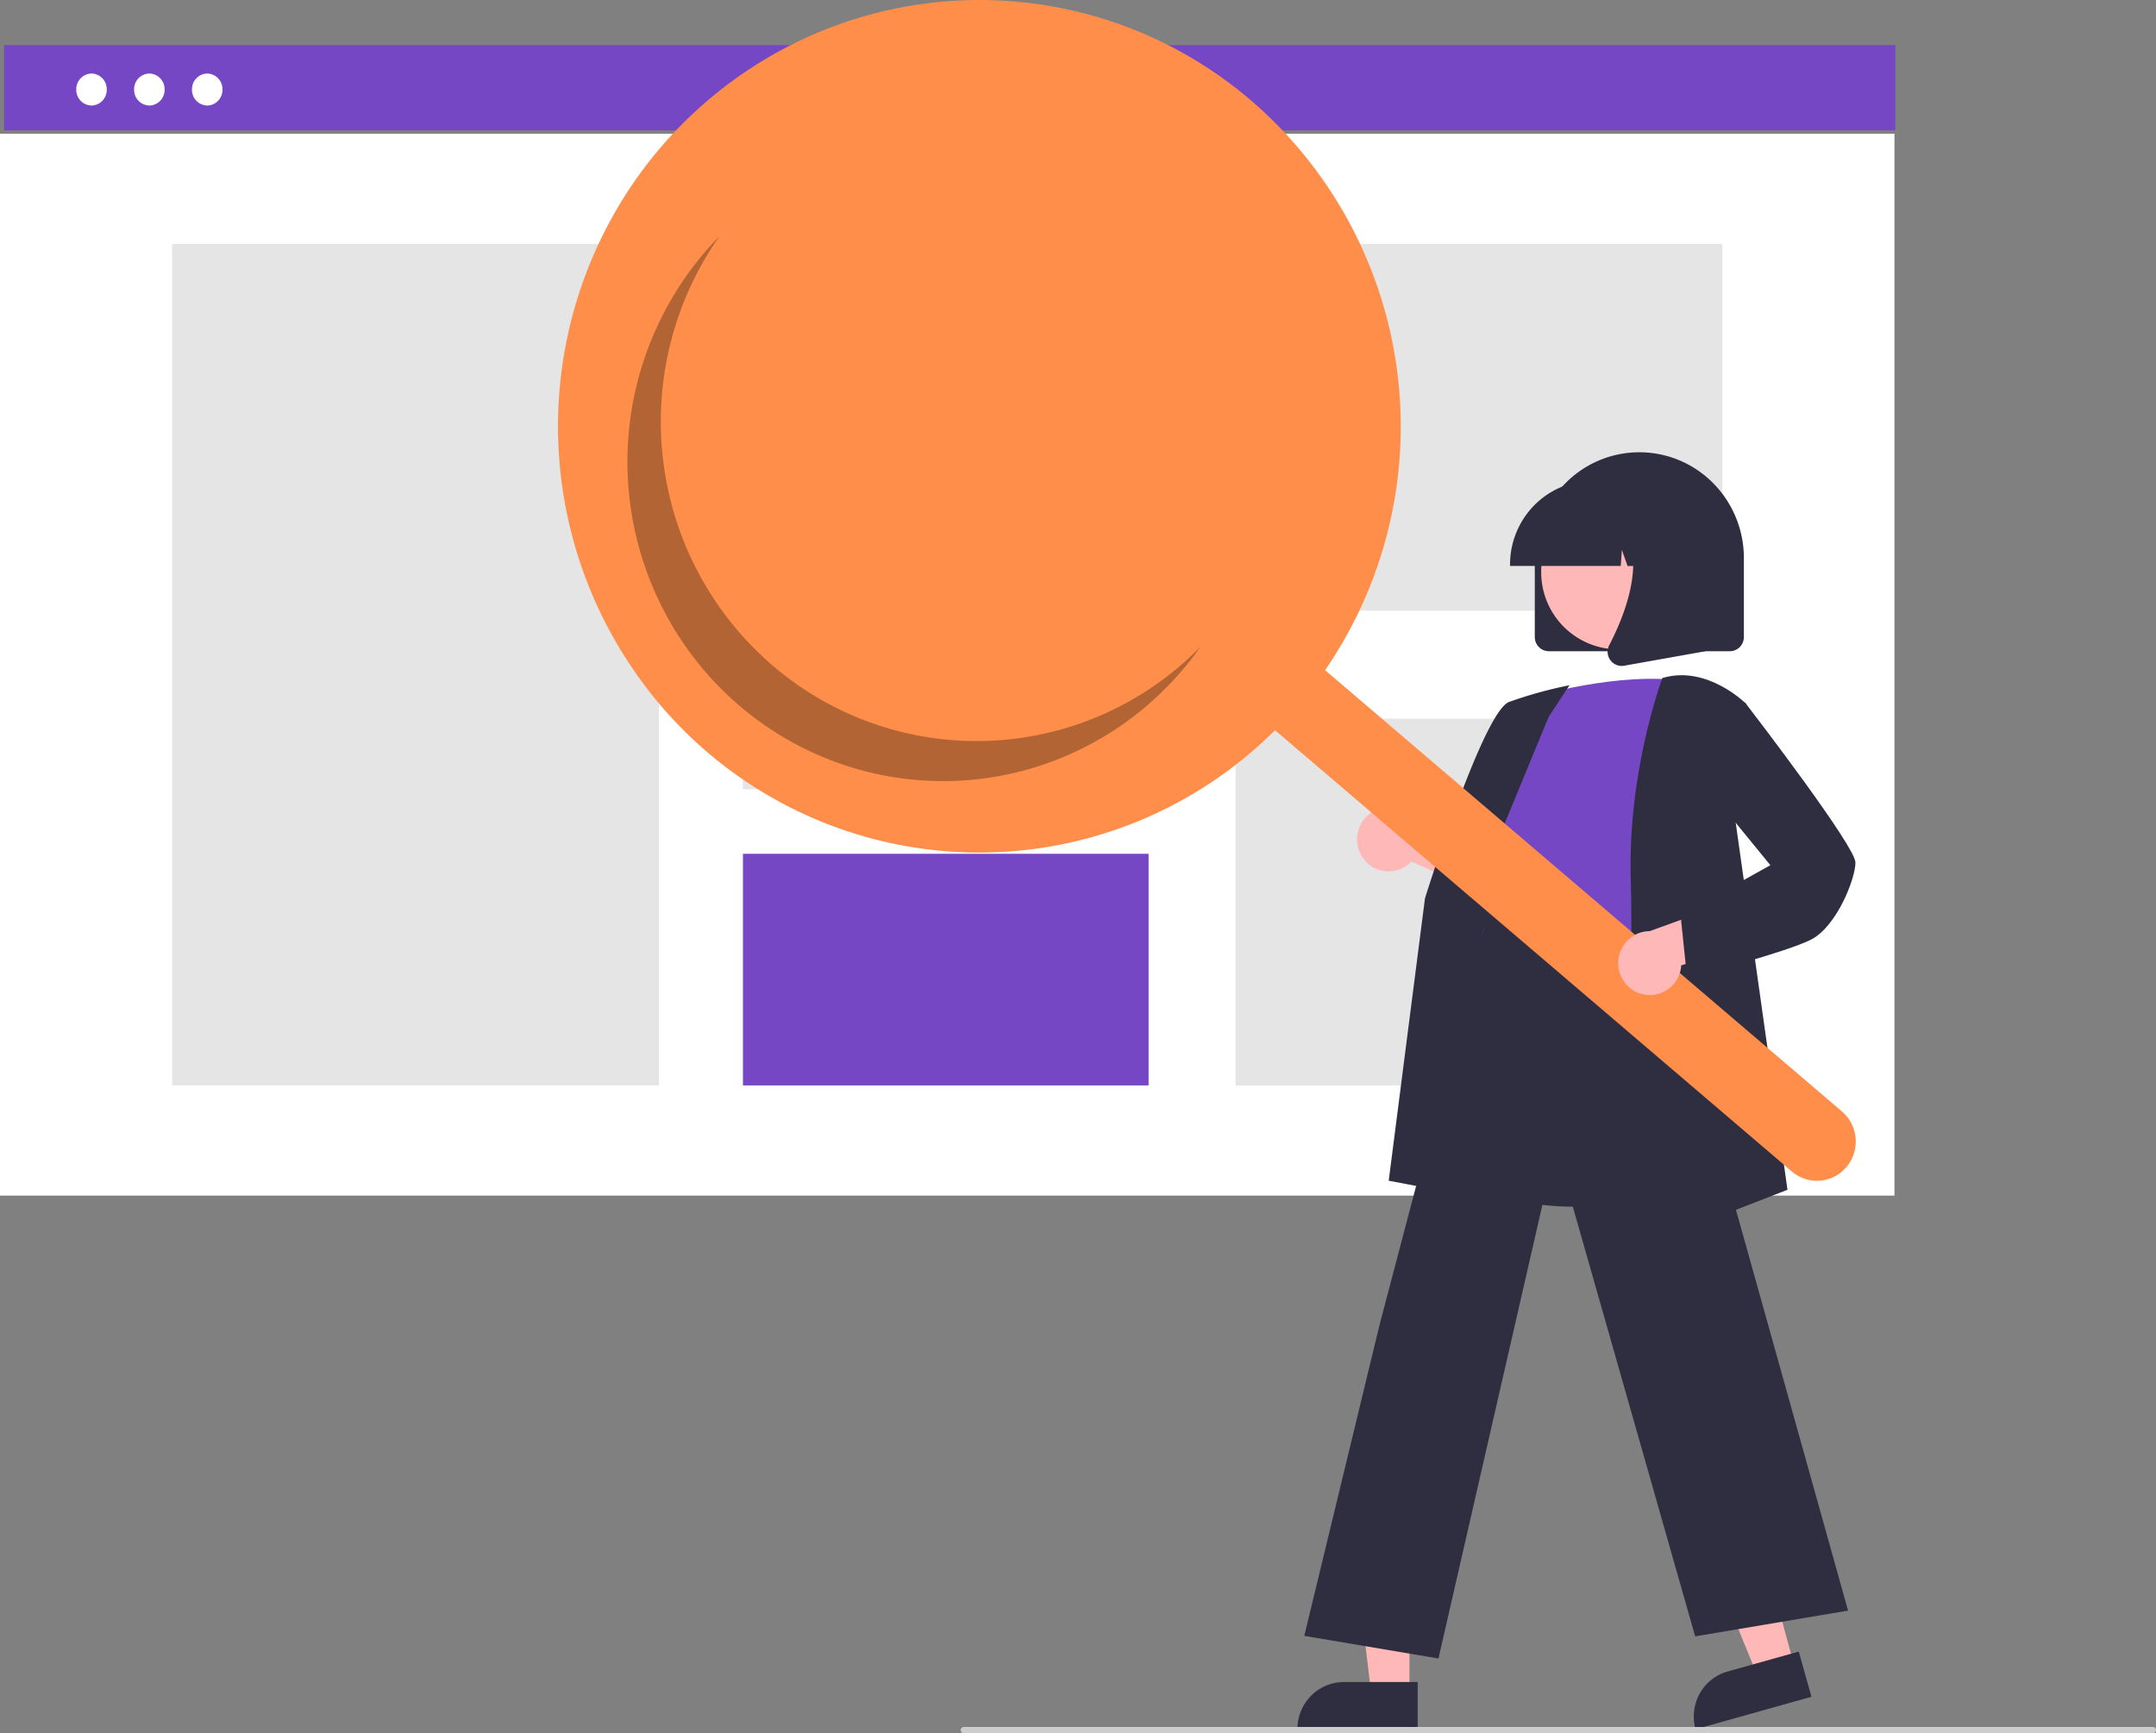 <svg xmlns="http://www.w3.org/2000/svg" width="582" height="468" viewBox="0 0 582 468">
  <rect x="0" y="0" width="582" height="468" fill="#808080" stroke="none"/>
  <g id="Group_4" data-name="Group 4" transform="translate(0 0)">
    <path id="Vector" d="M511.4,0V286.7H0V0Z" transform="translate(0 36.125)" fill="#fff"/>
    <g id="Group_3" data-name="Group 3" transform="translate(1.107 12.178)">
      <path id="Vector-2" data-name="Vector" d="M510.521,0V23.022H0V0Z" fill="#7547c4"/>
      <path id="Vector-3" data-name="Vector" d="M4.115,8.646A4.223,4.223,0,0,1,0,4.323,4.223,4.223,0,0,1,4.115,0,4.223,4.223,0,0,1,8.23,4.323,4.223,4.223,0,0,1,4.115,8.646Z" transform="translate(19.479 7.674)" fill="#fff"/>
      <path id="Vector-4" data-name="Vector" d="M4.115,8.646A4.223,4.223,0,0,1,0,4.323,4.223,4.223,0,0,1,4.115,0,4.223,4.223,0,0,1,8.23,4.323,4.223,4.223,0,0,1,4.115,8.646Z" transform="translate(35.098 7.674)" fill="#fff"/>
      <path id="Vector-5" data-name="Vector" d="M4.115,8.646A4.223,4.223,0,0,1,0,4.323,4.223,4.223,0,0,1,4.115,0,4.223,4.223,0,0,1,8.23,4.323,4.223,4.223,0,0,1,4.115,8.646Z" transform="translate(50.717 7.674)" fill="#fff"/>
    </g>
    <path id="Vector-6" data-name="Vector" d="M131.4,0V227.2H0V0Z" transform="translate(46.467 65.872)" fill="#e5e5e5"/>
    <path id="Vector-7" data-name="Vector" d="M109.5,0V62.54H0V0Z" transform="translate(200.555 65.872)" fill="#7547c4"/>
    <path id="Vector-8" data-name="Vector" d="M109.5,0V67.29H0V0Z" transform="translate(200.555 145.828)" fill="#e5e5e5"/>
    <path id="Vector-9" data-name="Vector" d="M109.5,0V62.54H0V0Z" transform="translate(200.555 230.535)" fill="#7547c4"/>
    <path id="Vector-10" data-name="Vector" d="M131.4,0V99.014H0V0Z" transform="translate(333.525 65.872)" fill="#e5e5e5"/>
    <path id="Vector-11" data-name="Vector" d="M131.4,0V99.014H0V0Z" transform="translate(333.525 194.061)" fill="#e5e5e5"/>
    <path id="Vector-12" data-name="Vector" d="M0,28.564a28.74,28.74,0,0,1,8.266-20.2,27.984,27.984,0,0,1,39.912,0,28.74,28.74,0,0,1,8.266,20.2V49.88a3.865,3.865,0,0,1-1.112,2.712,3.772,3.772,0,0,1-2.679,1.125H3.791a3.772,3.772,0,0,1-2.679-1.125A3.865,3.865,0,0,1,0,49.88Z" transform="translate(414.308 122.119)" fill="#2f2e41"/>
    <path id="Vector-13" data-name="Vector" d="M15.363,41.647,0,4.115,14.691,0,25.317,38.859Z" transform="translate(458.943 410.547)" fill="#ffb8b8"/>
    <path id="Vector-14" data-name="Vector" d="M32.488,0V12.683H0A12.75,12.75,0,0,1,3.676,3.715,12.488,12.488,0,0,1,12.552,0H32.488Z" transform="translate(454.285 454.703) rotate(-15.648)" fill="#2f2e41"/>
    <path id="Vector-15" data-name="Vector" d="M4.914,40.32,0,0H15.244l0,40.32Z" transform="translate(365.241 416.835)" fill="#ffb8b8"/>
    <path id="Vector-16" data-name="Vector" d="M32.46,0V12.693H0A12.772,12.772,0,0,1,3.673,3.718,12.466,12.466,0,0,1,12.541,0H32.46Z" transform="translate(350.236 454.168)" fill="#2f2e41"/>
    <path id="Vector-17" data-name="Vector" d="M4.479,16.232a8.405,8.405,0,0,0,10.194-1.653l27.455,12.5-2.5-15.63L13.942,1.975a8.442,8.442,0,0,0-11.306.411A8.7,8.7,0,0,0,1.706,13.8h0A8.5,8.5,0,0,0,4.479,16.232Z" transform="translate(366.323 218.022)" fill="#ffb8b8"/>
    <path id="Vector-18" data-name="Vector" d="M18.02,105.93A32.428,32.428,0,0,1,7.647,97.637a32.885,32.885,0,0,1-6.231-11.8C-2.495,73.3,2.436,60.991,7.205,49.084c2.955-7.379,5.746-14.348,6.47-21.217l.253-2.439c1.128-10.955,2.1-20.415,7.5-23.964,2.8-1.839,6.554-1.944,11.491-.321L79.287,16.389l-1.705,89.094-.282.1c-.243.083-16.59,5.521-34.219,5.521C34.456,111.1,25.526,109.8,18.02,105.93Z" transform="translate(381.993 214.715)" fill="#2f2e41"/>
    <path id="Vector-19" data-name="Vector" d="M54.356.574s-10.109,56.275-6.74,75.033S-10.933,82.855,1.7,64.949L5.916,43.633s-8.424-8.527-.842-18.758L13.919,4.837S36.665-1.984,54.356.574Z" transform="translate(400.178 183.284)" fill="#7547c4"/>
    <path id="Vector-20" data-name="Vector" d="M0,133.78,9.787,57.547c.658-2.128,15.819-50.428,22.705-53.042A116.436,116.436,0,0,1,47.8.2l1-.2L43.173,8.534,20.794,62.809l7.24,76.291Z" transform="translate(374.876 185.025)" fill="#2f2e41"/>
    <path id="Vector-21" data-name="Vector" d="M0,198.89l20.327-84.007L50.573,0l.3,2.04c.024.152,2.849,15.16,44.777,8.5l.369-.058.1.363,50.675,181.22-41.272,6.962L67.879,66.81,36.221,205Z" transform="translate(352.082 242.813)" fill="#2f2e41"/>
    <path id="Vector-22" data-name="Vector" d="M.023,155.429c.025-.716,2.517-71.94,1.685-100.585C.872,26.1,10.066,1.212,10.159.963l.075-.2.2-.059c11.9-3.439,22.214,6.826,22.317,6.93l.145.147L29.512,36.069l14.5,102.865L0,156.074Z" transform="translate(438.506 182.317)" fill="#2f2e41"/>
    <path id="Vector-23" data-name="Vector" d="M20.691,41.884A20.818,20.818,0,0,1,0,20.942,20.818,20.818,0,0,1,20.691,0,20.818,20.818,0,0,1,41.383,20.942,20.818,20.818,0,0,1,20.691,41.884Z" transform="translate(416.039 133.456)" fill="#ffb8b8"/>
    <path id="Vector-24" data-name="Vector" d="M6.546,6.625A22.216,22.216,0,0,1,22.325,0h4.212A22.215,22.215,0,0,1,42.316,6.625,22.76,22.76,0,0,1,48.862,22.6v.426h-8.9l-3.036-8.6-.607,8.6h-4.6L30.184,18.68l-.306,4.342H0V22.6A22.76,22.76,0,0,1,6.546,6.625Z" transform="translate(407.631 129.793)" fill="#2f2e41"/>
    <path id="Vector-25" data-name="Vector" d="M.01,37.017a3.819,3.819,0,0,1,.423-2.05C4.9,26.374,11.147,10.5,2.852.7l-.6-.7H26.339V36.6L4.461,40.5a3.827,3.827,0,0,1-.671.06,3.739,3.739,0,0,1-1.718-.418A3.872,3.872,0,0,1,.01,37.017Z" transform="translate(433.964 139.252)" fill="#2f2e41"/>
    <path id="Vector-26" data-name="Vector" d="M333.075,316.316,193.55,197.159A112.971,112.971,0,0,1,20.9,181.63,116.288,116.288,0,0,1,16.135,56.02a114.269,114.269,0,0,1,47.713-44.35A112.66,112.66,0,0,1,187.1,27.139,116.106,116.106,0,0,1,207.07,180.944L346.595,300.1l.015.013a10.7,10.7,0,0,1,1.237,14.951,10.443,10.443,0,0,1-7.13,3.722q-.439.037-.876.037A10.405,10.405,0,0,1,333.075,316.316Z" transform="translate(150.629)" fill="#ff8e4b"/>
    <path id="Vector-27" data-name="Vector" d="M9.685,60.832A87.054,87.054,0,0,1,24.814,0Q22.37,2.491,20.088,5.218a87.109,87.109,0,0,0-10.567,95.24,86.083,86.083,0,0,0,20.741,26.3A84.93,84.93,0,0,0,59.37,143.03a84.3,84.3,0,0,0,64.992-5.573,85.4,85.4,0,0,0,25.989-20.993q2.276-2.73,4.287-5.593a84.48,84.48,0,0,1-115.363,5.079h0A86.553,86.553,0,0,1,9.685,60.832Z" transform="translate(169.372 63.816)" opacity="0.3"/>
    <path id="Vector-28" data-name="Vector" d="M10.219,26.421a8.422,8.422,0,0,0,3.359-1.5,8.544,8.544,0,0,0,2.417-2.8,8.652,8.652,0,0,0,1.02-3.569l29.008-8.149L34.231,0,8.492,9.334a8.46,8.46,0,0,0-5.65,2.193A8.7,8.7,0,0,0,1.542,22.9a8.515,8.515,0,0,0,5.006,3.44h0A8.373,8.373,0,0,0,10.219,26.421Z" transform="translate(436.826 242.089)" fill="#ffb8b8"/>
    <path id="Vector-29" data-name="Vector" d="M0,57.413,24.231,43.882,8.433,24.527,11.011,2.784,17.43,0l.2.26C20.656,4.2,47.2,38.868,47.2,43.154c0,4.4-5.079,17.329-12.027,20.845-6.7,3.392-31.87,9.984-32.938,10.263l-.473.123Z" transform="translate(453.665 189.731)" fill="#2f2e41"/>
    <path id="Vector-30" data-name="Vector" d="M.842,1.705a.837.837,0,0,1-.6-.25A.86.86,0,0,1,.247.25.837.837,0,0,1,.842,0H321.814a.837.837,0,0,1,.6.25.86.86,0,0,1,0,1.206.837.837,0,0,1-.6.25Z" transform="translate(259.344 466.295)" fill="#ccc"/>
  </g>
</svg>
